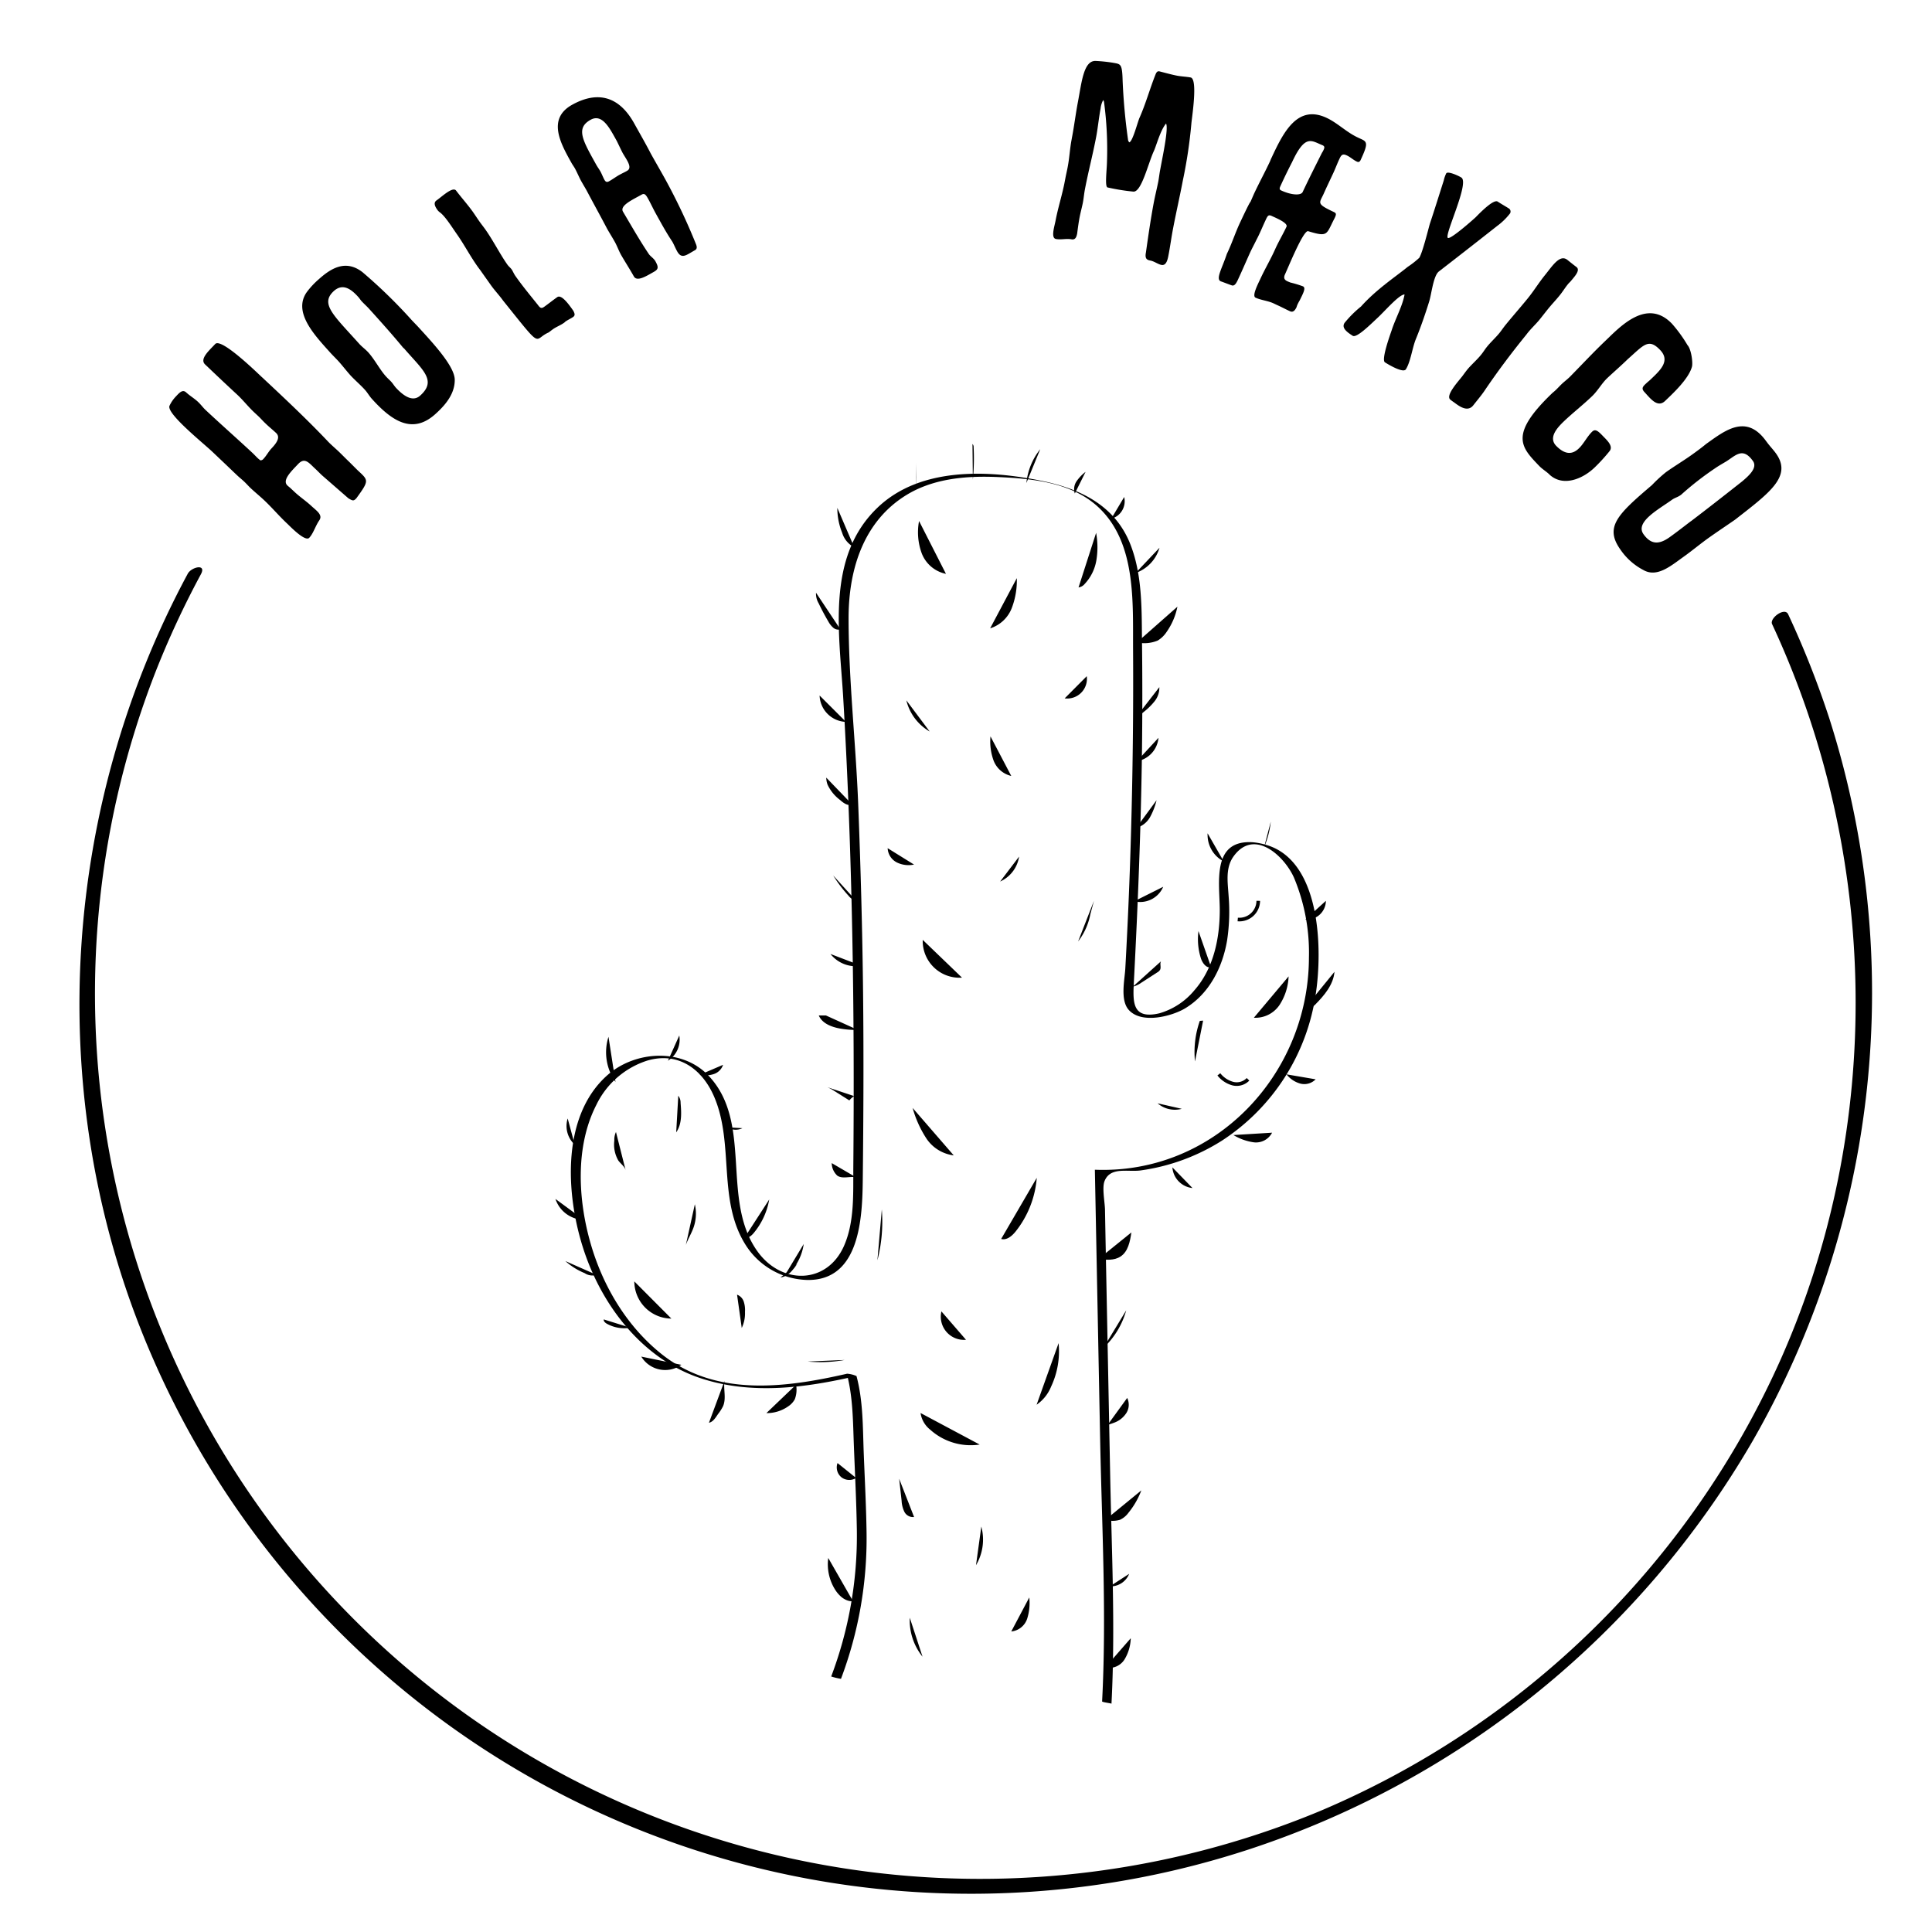 <svg id="Layer_1" data-name="Layer 1" xmlns="http://www.w3.org/2000/svg" viewBox="0 0 400 400">
  <defs>
    <style>
      .cls-1 {
        fill: none;
        stroke: #000;
        stroke-miterlimit: 10;
        stroke-width: 0.75px;
      }
    </style>
  </defs>
  <title>Artboard 2</title>
  <path d="M366.89,129.21c22.27,47.85,23.23,104,1.76,152.29A182.18,182.18,0,0,1,273.19,375a183.27,183.27,0,0,1-241-235.86,186.59,186.59,0,0,1,9.4-20.24c1.24-2.3-2-1.49-2.72-.11C13.16,166.55,9.14,224.22,29,274.84a184.84,184.84,0,0,0,230,107.92A188.57,188.57,0,0,0,362.9,298.28a186.6,186.6,0,0,0,15.85-149.51,191,191,0,0,0-8.54-21.61c-.71-1.51-3.88.83-3.32,2.05Z"/>
  <g>
    <path d="M54.55,95c.61-.65,1.05-1.51,1.66-2.16l.14-.15c1.15-1.24,1.65-2.27.8-3.06s-1.5-1.29-2.22-2c-.54-.5-1-1.06-1.55-1.56l-.72-.67c-1.23-1.14-2.29-2.52-3.58-3.72-2.17-2-4.28-4-6.44-6.06l-.16-.15c-1.22-1.14.79-2.86,2.08-4.25s9.28,6.55,9.65,6.85c4.71,4.39,9.46,8.87,13.55,13.18.35.38.69.7,1.07,1.05l1.1,1c.81.76,1.58,1.58,2.39,2.34L74,97.32c2.29,2.14,2.52,2.08-.21,5.83-.55.59-.73.59-1.68,0l-5.44-4.74c-.51-.47-1-1-1.49-1.44-1.25-1.17-2.09-2.34-3.45-.9s-3.4,3.35-2.21,4.46c.22.2.43.35.65.56l.88.82c1.07,1,2.34,1.84,3.4,2.83s2.45,1.85,1.65,3-1.21,2.68-2.07,3.6-4.08-2.48-4.59-2.95c-1.69-1.58-3.13-3.31-4.83-4.9-.85-.79-1.81-1.58-2.69-2.4-.5-.47-.95-1-1.45-1.46s-.85-.73-1.26-1.11c-1.13-1.06-2.23-2.14-3.36-3.2l-2-1.9C41.5,91.26,34.4,85.53,35.1,84a7.11,7.11,0,0,1,1.29-1.89c.74-.79,1.4-1.56,2.16-.86s1.67,1.23,2.39,1.9,1.05,1.2,1.62,1.73c3.2,3,6.52,5.92,9.72,8.9.35.33.7.71,1,1a5.91,5.91,0,0,0,.63.53A.79.79,0,0,0,54.55,95Z"/>
    <path d="M86.5,67.59c3,3.29,7.71,8.28,7.65,11.1,0,3-2.12,5.34-4.05,7.07-4.72,4.23-9,1.4-13.16-3.24-.49-.55-.85-1.21-1.34-1.76-.89-1-2-1.94-3-3-.84-.94-1.61-1.94-2.42-2.86-.59-.65-1.22-1.25-1.81-1.9-3.18-3.55-7.82-8.36-4.84-12.54a16.94,16.94,0,0,1,2.52-2.69c2.45-2.19,5.51-4.13,9-1.42a105.78,105.78,0,0,1,10.26,10ZM87,81.9c3.49-3.13.54-5.27-3.29-9.7-.09-.1-.19-.16-.26-.23-2.25-2.73-4.64-5.39-7-8-.51-.57-1.1-1.08-1.62-1.65-.21-.24-.41-.57-.65-.83-1.38-1.54-3.13-2.92-5-1.29-3,2.67-.17,5,5.16,10.94.58.66,1.32,1.17,1.91,1.82,1.35,1.51,2.38,3.55,3.62,4.93.37.42.77.76,1.13,1.15s.64.88,1,1.27C83.4,81.8,85.37,83.37,87,81.9Z"/>
    <path d="M98.85,55.14c-1.58-2.23-2.79-4.59-4.35-6.79-1-1.43-2.39-3.67-3.49-4.43a2.19,2.19,0,0,1-.47-.49c-.38-.54-.91-1.41-.17-1.93,1.2-.85,3.44-3,4.09-2,1.21,1.58,2.43,2.94,3.47,4.4.44.63.84,1.25,1.26,1.85s.84,1.12,1.25,1.69c1.7,2.4,3.08,5.19,4.64,7.39.25.34.6.61.83.92s.51,1,.81,1.4c1.4,2,3,3.93,4.66,6,.5.71.77.73,1.29.37.91-.65,1.79-1.36,2.7-2s2.48,1.62,3.33,2.82c.32.63.42,1-.12,1.34s-1,.55-1.51.89a1.69,1.69,0,0,1-.32.28c-.74.52-1.57.81-2.28,1.32-.29.2-.58.45-.9.67-3.25,1.41-1,3.87-9.4-6.59-.77-1.08-1.73-2.08-2.5-3.16l-1.94-2.74C99.44,55.92,99.13,55.54,98.85,55.14Z"/>
    <path d="M137.63,36.92a125.4,125.4,0,0,1,6.49,13.69c.23.62.18,1-.34,1.25-1.65.92-2.65,1.87-3.58.18-.36-.64-.64-1.36-1-2-.71-1.06-1.36-2.15-2-3.27l-.9-1.61-.58-1.05c-.55-1-1-2-1.56-3-.47-.84-.75-1.13-1.3-.82-2,1.11-4.58,2.28-3.88,3.53,1.78,3,3.48,6,5.39,8.83.41.52,1,.86,1.32,1.43.69,1.25.65,1.67-.36,2.23-1.47.82-3.45,2.1-4.1.91-.85-1.51-1.81-3-2.64-4.44-.49-.88-.82-1.84-1.31-2.72s-1.09-1.82-1.6-2.73c-1.36-2.6-2.82-5.23-4.21-7.86-.39-.7-.8-1.36-1.19-2.07s-.8-1.72-1.25-2.53c-.22-.4-.51-.77-.73-1.18-2.2-3.94-5.1-9.08.16-12,4.62-2.57,9.37-2.39,12.84,3.85,1.16,2.09,2.34,4.13,3.42,6.22C135.7,33.53,136.69,35.23,137.63,36.92ZM122.28,24.8c-3.16,1.75-1.62,4.29,1.23,9.42.21.37.51.77.78,1.24s.56,1.24.86,1.78.63.48,1,.26c.76-.42,1.5-1,2.3-1.41.49-.27,1-.49,1.39-.73,1.26-.7-.33-2.55-1-3.83-.4-.79-.79-1.64-1.15-2.36C126.32,26.74,124.75,23.42,122.28,24.8Z"/>
    <path d="M235.94,24.35c1.27-2.86,2.13-6,3.29-8.91.2-.51.41-.74.8-.67,1.21.31,2.58.69,3.67.9.91.17,1.9.2,2.81.37,1.55.3.22,8.51.15,9.56a99.37,99.37,0,0,1-1.75,11.7c-.65,3.41-1.42,6.75-2.06,10.12-.34,1.78-.58,3.62-.93,5.43-.19,1-.48,2.18-1.45,2-.77-.15-1.46-.75-2.33-.91-.68-.13-1.14-.38-.89-1.66.48-3.4,1-7,1.61-10.24.28-1.48.66-3,.95-4.45.15-.8.23-1.6.39-2.43l.41-2.16c.38-2,1.28-6.58.81-7.42-1.16,1.35-2,4.53-2.52,5.68-1.19,2.56-2.56,8.53-4.24,8.41a42.17,42.17,0,0,1-5.38-.87c-.56-.26-.12-3.59-.09-5.35a73.87,73.87,0,0,0-.62-12.39,1.51,1.51,0,0,0-.17-.34,4.87,4.87,0,0,0-.54,1.78c-.36,1.89-.57,4.08-.92,5.9-.69,3.63-1.64,7.22-2.32,10.81-.17.87-.24,1.76-.4,2.63s-.49,2.06-.69,3.09-.37,2.28-.51,3.39c-.14.72-.36,1.38-1.17,1.23-1.1-.21-2.13.14-3.23-.07s-.31-2.57-.08-3.78c.52-2.76,1.39-5.38,1.91-8.14l.16-.84c.14-.71.3-1.39.43-2.07.39-2,.45-3.8.82-5.73l.08-.45c.44-2.27.76-4.87,1.22-7.3.79-4.12,1.18-8.67,3.7-8.55a31.2,31.2,0,0,1,3.74.4c1.42.27,1.74.17,1.83,3.76.17,4,.55,8.18,1.11,12.09a.87.87,0,0,0,.28.6C234.54,29.22,235.54,25.21,235.94,24.35Z"/>
    <path d="M259.62,40.14c1.07-2.3,2.28-4.5,3.35-6.8a6.88,6.88,0,0,1,.32-.74c2.48-5.34,5.38-11,11.37-8.2,2.29,1.07,4.13,3,6.53,4.1l.76.35c1.2.56,1.22,1.12-.27,4.33-.22.4-.47.41-.75.28-.72-.33-1.27-.88-2-1.24s-1.14-.35-1.54.52c-.49,1-.88,2.09-1.37,3.14-.66,1.42-1.35,2.84-2,4.31-.89,1.91-1.5,2,2.15,3.71.53.25.51.49.15,1.26-1.78,3.37-1.24,4-5.5,2.7-1-.16-4.06,7.4-4.77,8.93-.57,1.22.46,1.41,1.1,1.7a22.34,22.34,0,0,1,2.61.79c.69.32,0,1.52-.67,2.91a9.27,9.27,0,0,0-.44.82,3.71,3.71,0,0,0-.21.58c-.39.83-.82,1.1-1.36.85-.74-.34-1.49-.73-2.22-1.08l-.49-.22-.71-.34c-1.15-.53-2.61-.66-3.71-1.17-.76-.35.37-2.58,1-3.91.92-2,2.18-4.16,3-6l.19-.42c.68-1.47,1.53-2.89,2.23-4.39.26-.77-2.11-1.75-3.08-2.2-.71-.33-.86,0-1.29.93-.64,1.36-1.19,2.75-1.86,4-.44.9-.92,1.78-1.34,2.69-.82,1.82-1.61,3.66-2.45,5.47-.45,1-.82,1.49-1.39,1.26-.75-.26-1.48-.56-2.23-.82-1.07-.5.3-2.7,1.28-5.68,1-2.06,1.73-4.33,2.67-6.35.28-.59,2.08-4.46,2.21-4.4C259.13,41.27,259.37,40.7,259.62,40.14Zm14.49-9.29c.16-.4.07-.61-.29-.78-2.28-.89-3.56-2.41-6.3,3.48-.85,1.64-1.64,3.26-2.43,5-.26.56-.16.74.23.91,2,.92,4,1.07,4.38.3,1.27-2.72,2.63-5.39,4-8.13A3.73,3.73,0,0,0,274.11,30.85Z"/>
    <path d="M285.14,65.87c-1.53,1.43-4.28,4.16-5.08,3.65-1.3-.83-2.33-1.66-1.69-2.66a22.84,22.84,0,0,1,3.41-3.4c3.21-3.58,7.08-6.1,9.67-8.21a18.35,18.35,0,0,0,2.39-1.87c.68-1.07,1.89-6,2.18-7,1-3,1.93-6,2.89-9a6.54,6.54,0,0,1,.52-1.49c.32-.51,2.5.47,3.13.87,1.74,1.11-3.62,12-2.79,12.5.58.37,5.64-4.16,5.77-4.3,1.25-1.29,3.74-3.74,4.54-3.22s1.49.9,2.23,1.37a.76.76,0,0,1,.33,1.07A13.23,13.23,0,0,1,310,46.76c-4.14,3.26-8.16,6.4-12,9.37a1.93,1.93,0,0,0-.48.51c-.86,1.36-1.17,4.29-1.62,5.77-.86,2.76-1.75,5.32-2.78,7.84-.74,1.84-1.07,4.66-2.05,6.21-.54.84-3.53-.93-4.33-1.44s1-5.51,1.39-6.64c.77-2.41,2.24-5,2.67-7.41C289.69,60.93,286.63,64.51,285.14,65.87Z"/>
    <path d="M303.84,76.45c.85-1,2-2,2.8-3,.42-.5.78-1.11,1.21-1.64.8-1,1.79-1.88,2.59-2.86.43-.54.86-1.18,1.3-1.72,1.51-1.85,3.06-3.61,4.57-5.46,1.26-1.55,2.31-3.28,3.55-4.8,1.57-1.94,3.1-4.42,4.68-3.14.61.49,1.24,1,1.87,1.47.81.66-.38,1.92-1.14,2.84-.19.24-.44.44-.63.68-.61.74-1.13,1.61-1.74,2.35-.75.93-1.58,1.79-2.31,2.69s-1.31,1.66-1.94,2.44c-.85,1-1.88,1.94-2.65,3-3.16,3.88-6.13,7.86-8.68,11.65-.69,1-1.54,2-2.32,3-1.31,1.61-3.32-.22-4.05-.71a8.74,8.74,0,0,1-.71-.53c-.87-.81,1.22-3.22,2.24-4.48l.29-.36C303.16,77.34,303.48,76.9,303.84,76.45Z"/>
    <path d="M332.73,78.32c-1.12,1.07-1.92,2.58-3.13,3.73-1.9,1.82-3.93,3.39-5.81,5.18-1.4,1.34-3.19,3.32-1.67,5,1.32,1.38,3,2.33,4.76.61,1-.93,1.71-2.47,2.77-3.48.65-.62,1.23-.12,2.23.93.82.85,2.22,2.09,1.34,3.14a36.39,36.39,0,0,1-3.09,3.38c-2.49,2.38-6.48,4-9.26,1.51-.63-.66-1.54-1.16-2.22-1.88-3.69-3.86-6.33-6.4,2.8-15.12a9.32,9.32,0,0,0,.75-.66c.47-.46.95-1,1.43-1.42s1.11-.91,1.59-1.42c2.49-2.54,4.71-4.92,7.12-7.22,3-2.86,8.59-9,13.81-3.59a28.86,28.86,0,0,1,3.23,4.45c.74.77,1.14,3.49.93,4.44-.68,2.54-3.95,5.56-5.57,7.11s-3.14-.64-4.37-1.94c-.66-.8-.08-1.19.79-2a8.17,8.17,0,0,0,.7-.62c1.93-1.84,4-3.77,1.84-6-2.4-2.51-3.39-1-6.69,1.91l0,0C335.61,75.73,333.91,77.2,332.73,78.32Z"/>
    <path d="M353.73,111.38c-1.76,1.26-3.45,2.68-5.21,3.93-2.63,1.88-5.46,4.32-8.27,2.71a13.09,13.09,0,0,1-4.75-4.22c-3.33-4.67-.65-7.27,6.51-13.36a29.63,29.63,0,0,1,2.92-2.69c1.73-1.23,3.63-2.37,5.36-3.6,1-.72,2-1.45,2.94-2.23,3.93-2.8,8.34-6.33,12.46-.54l.09.11c.59.83,1.34,1.58,1.93,2.41,3.37,4.73-1.35,8.13-8.49,13.7l0,0C357.38,108.87,355.55,110.09,353.73,111.38Zm-3.62-3.48c3.56-2.71,7.08-5.47,10.57-8.22,1.3-1.1,3.27-2.8,2.25-4.23-2.25-3.16-3.76-.88-5.95.33-.67.4-1.29.75-1.93,1.2a62.94,62.94,0,0,0-7,5.46l-.18.12c-.52.37-1.12.5-1.67.89-2.77,2-7.73,4.61-5.93,7.15,1.53,2.14,3.18,2.2,5.38.64,1.53-1.09,3-2.25,4.48-3.37Z"/>
  </g>
  <path d="M174.11,347.6a82.31,82.31,0,0,0,5.3-30.39c-.08-5.43-.37-10.87-.58-16.31s-.11-10.77-1.5-16a5.82,5.82,0,0,0-1.94-.49c-13.12,3-27.45,4.83-38.65-4.25-7.13-5.78-12-14.07-14.49-22.82-2.58-9-3.18-20,1.21-28.57a17.68,17.68,0,0,1,10.6-9.2c6.34-1.84,11.28,1.72,13.75,7.39,4.31,9.89.62,21.65,6.7,31A15.57,15.57,0,0,0,167,265c11.1.29,11.55-13,11.63-21,.14-12.83.2-25.67.06-38.5s-.5-25.89-1-38.82-2-25.84-2-38.72c0-10.37,3.28-20.68,12.88-26,5.5-3,11.91-3.46,18.07-3.19,7.25.32,15.4,1.13,20.89,6.36,7.74,7.37,7,19.57,7.06,29.37q.12,19.23-.44,38.46-.28,9.87-.76,19.71c-.13,2.63-.26,5.26-.41,7.88-.13,2.36-1.12,6.58.77,8.6,2.74,2.94,9,1.18,11.58-.36,5-3,7.78-8.46,8.73-14.11a39.71,39.71,0,0,0,.31-9.18c-.17-2.74-.71-5.76,1-8.16,4.2-5.91,10.42-.27,12.51,4.31A40.29,40.29,0,0,1,271,198.29c-.08,24.31-19.61,44.87-44.32,43.89h0l1.09,55.75c.36,18.07,1.35,36.27.41,54.33,0,.17,2,.4,1.94.48.84-16.08,0-32.26-.29-48.36l-.94-47.78-.11-6c0-1.51-.64-4.58-.12-6,1.16-3.1,4.81-1.92,7.46-2.27A42.32,42.32,0,0,0,253,236.15a43.69,43.69,0,0,0,19.41-30.34c1.42-9.23,1.05-27.27-9.95-30.79a14.22,14.22,0,0,0-3.07-.64c-8.61-.56-6.87,8.4-6.85,14,0,5.88-1.26,12.09-5.23,16.62a14.71,14.71,0,0,1-7.26,4.79c-5.83,1.36-5.49-2.54-5.28-6.76.82-15.77,1.45-31.53,1.66-47.31q.15-11.83,0-23.68c-.06-6.31,0-12.89-2.23-18.9-3.06-8.34-10.37-11.92-18.51-13.58-11.14-2.29-25.11-2.89-33.92,5.46-10.77,10.2-8,26-7.2,39.29,1.91,32.39,2.39,64.8,2.1,97.24-.05,5.41.3,11.32-1.92,16.38-3.52,8-12.92,8.13-17.92,1.16-7.69-10.73-.84-26.66-10.18-36.43-5.45-5.69-15-5.12-20.72-.21-10.23,8.83-8.73,26.39-4.56,37.83,4.08,11.2,12.38,21.46,24,25.17,10.47,3.35,21.37,1.87,31.89-.55l-1.94-.49c1.3,4.9,1.27,10,1.47,15,.22,5.76.52,11.53.61,17.3a82.19,82.19,0,0,1-5.31,30.39,14.23,14.23,0,0,0,2,.48Z"/>
  <path d="M171.07,161a4.18,4.18,0,0,0,.28,1.48,8.44,8.44,0,0,0,2.58,3.15c.7.63,1.63,1.3,2.51.94"/>
  <path d="M172.51,181.26a27.3,27.3,0,0,0,3.16,4.18,3.15,3.15,0,0,0,1.65,1.12"/>
  <path d="M171.94,197.51a6.69,6.69,0,0,0,6.39,2.44"/>
  <path d="M171,210.24l-1.48,0c.7,1.66,2.64,2.39,4.41,2.71a19.79,19.79,0,0,0,3.68.29"/>
  <path d="M171.31,225.1a9.28,9.28,0,0,1,1.45.79l3.09,1.94a3.7,3.7,0,0,1,1-.89"/>
  <path d="M175.16,149.46a5.66,5.66,0,0,1-5.47-5.46"/>
  <path d="M174,130.31a1.65,1.65,0,0,1-1.51-.37,4.59,4.59,0,0,1-1-1.28c-.72-1.22-1.39-2.48-2-3.76a3.87,3.87,0,0,1-.54-2.18"/>
  <path d="M176.86,113.31a5,5,0,0,1-2.5-3,13.59,13.59,0,0,1-1-5.16"/>
  <path d="M189.66,101.74q.08-2.94,0-5.9"/>
  <path d="M201.42,99.3a45.28,45.28,0,0,0,.16-6.69.88.88,0,0,0-.24-.69"/>
  <path d="M212.5,100A13.39,13.39,0,0,1,215.37,93"/>
  <path d="M222.53,102.17a2.9,2.9,0,0,1,.38-2.56,8.63,8.63,0,0,1,1.85-1.92"/>
  <path d="M230.07,107.4a3.75,3.75,0,0,0,2.68-4.5"/>
  <path d="M235.12,118.63a7.83,7.83,0,0,0,4.94-5.22"/>
  <path d="M235.39,133a7.21,7.21,0,0,0,4.3-.38,5.79,5.79,0,0,0,1.84-1.78,13.75,13.75,0,0,0,2.24-5.23"/>
  <path d="M235.66,147.9a1.54,1.54,0,0,0,1.11-.48,13.51,13.51,0,0,0,2.26-2.21,4.46,4.46,0,0,0,1-2.94"/>
  <path d="M235.37,157.61a5.4,5.4,0,0,0,4.48-4.85"/>
  <path d="M235.24,171.41a4.69,4.69,0,0,0,2.87-2.24,13.93,13.93,0,0,0,1.34-3.49"/>
  <path d="M234.83,186.6a5.18,5.18,0,0,0,6-3"/>
  <path d="M234.53,204.29a5.36,5.36,0,0,0,1.82-.87l3.24-2.09a1.49,1.49,0,0,0,.58-.53c.29-.54-.1-1.26.21-1.78"/>
  <path d="M195.85,118.81a6.84,6.84,0,0,1-5-4.21,12.61,12.61,0,0,1-.57-6.73"/>
  <path d="M205,130.09a7.07,7.07,0,0,0,4.47-4.18,16,16,0,0,0,1.05-6.21"/>
  <path d="M223.3,121.62a2,2,0,0,0,1.28-.73,9.41,9.41,0,0,0,2.43-5,16.54,16.54,0,0,0-.07-5.57"/>
  <path d="M192.48,151.45a10.25,10.25,0,0,1-4.83-6.45"/>
  <path d="M209.37,160.65a5.15,5.15,0,0,1-3.66-3.19,11.53,11.53,0,0,1-.64-5"/>
  <path d="M220.43,144.59A4.08,4.08,0,0,0,225,140"/>
  <path d="M189.24,179a5.49,5.49,0,0,1-3.57-.45,3.48,3.48,0,0,1-1.89-2.94"/>
  <path d="M199.17,202.41a7.61,7.61,0,0,1-8.13-7.82"/>
  <path d="M207.07,182.51a6.76,6.76,0,0,0,3.92-5.16"/>
  <path d="M223.21,194.92a13.3,13.3,0,0,0,2.53-5.63l.75-2.78"/>
  <path d="M197.46,239.21a8,8,0,0,1-5.68-3.53,22.73,22.73,0,0,1-2.83-6.29"/>
  <path d="M212.94,223.16l1.37-8.15"/>
  <path d="M253.37,178.36a6.22,6.22,0,0,1-3.35-5.83"/>
  <path d="M261.73,175.37a18.24,18.24,0,0,0,1.37-5.25"/>
  <path d="M270.26,190.37a3.91,3.91,0,0,0,4.25-3.86"/>
  <path d="M270.05,208.86c.77.4,1.64-.25,2.24-.86,1.89-1.91,3.77-4.12,4-6.8"/>
  <path d="M266.35,222.43a5.54,5.54,0,0,0,2.85,1.91,3.27,3.27,0,0,0,3.19-.88"/>
  <path d="M255.37,235a11.07,11.07,0,0,0,4.25,1.51,3.75,3.75,0,0,0,3.75-2"/>
  <path d="M242.73,241.69a4.64,4.64,0,0,0,4.16,4.28"/>
  <path d="M250.75,200.25c-1,.27-1.83-.9-2.14-1.91a13.12,13.12,0,0,1-.48-5.57"/>
  <path d="M259.6,210.71a6,6,0,0,0,5.33-2.67,11.64,11.64,0,0,0,1.86-5.89"/>
  <path d="M247.41,219.76a19.47,19.47,0,0,1,1-8.4l.68-.05"/>
  <path d="M239.67,228.43a5.47,5.47,0,0,0,5,1.14"/>
  <path d="M127.43,224a10.63,10.63,0,0,1-1.45-9.34"/>
  <path d="M119,237a5.25,5.25,0,0,1-1.47-5.43"/>
  <path d="M115,248.23a6.31,6.31,0,0,0,5.88,4.32"/>
  <path d="M138.29,219.61a5.14,5.14,0,0,0,2.35-5.22"/>
  <path d="M144.85,222.54a5.84,5.84,0,0,0,2.85-.14,3,3,0,0,0,2-1.94"/>
  <path d="M150.58,233.4a3.26,3.26,0,0,0,3.13.18"/>
  <path d="M154.19,256.18c.66.26,1.35-.3,1.81-.84a14.78,14.78,0,0,0,3.26-7"/>
  <path d="M162.6,263.87a1.78,1.78,0,0,0,1.25-.74,10.69,10.69,0,0,0,2.55-5.57"/>
  <path d="M177.22,243.74c-1.29-.25-2.77.4-3.86-.33a3.59,3.59,0,0,1-1.16-2.6"/>
  <path d="M161.59,264.48c1.52-.16,2.59-1.54,3.46-2.8"/>
  <path d="M117.05,261.09a13.85,13.85,0,0,0,4,2.5,2.9,2.9,0,0,0,2.47.36"/>
  <path d="M125,273.17c-.06.4.32.71.67.91a7.43,7.43,0,0,0,4.85.81"/>
  <path d="M132.77,280.87a5.78,5.78,0,0,0,8.3,1.7"/>
  <path d="M164.82,286.69a5.62,5.62,0,0,1-.26,3,4.08,4.08,0,0,1-1.34,1.46,7.7,7.7,0,0,1-4.55,1.42"/>
  <path d="M150,285.89c-.26,1.76.42,3.67-.32,5.29a9.41,9.41,0,0,1-1,1.56c-.52.74-1,1.62-1.9,1.83"/>
  <path d="M129.53,242.28c-.23-.8-1-1.31-1.51-2a6.59,6.59,0,0,1-.83-4.14,3.79,3.79,0,0,1,.34-1.77"/>
  <path d="M140,234.44c1.21-1.72,1.08-4,.91-6.09a2.34,2.34,0,0,0-.48-1.49"/>
  <path d="M142,257.75c.45-1.26,1.17-2.4,1.61-3.66a8.67,8.67,0,0,0,.25-4.76"/>
  <path d="M131.33,265.3A7.73,7.73,0,0,0,139,273"/>
  <path d="M153.57,274.94a7,7,0,0,0,.67-3.32,5.69,5.69,0,0,0-.24-2.09,2.3,2.3,0,0,0-1.4-1.48"/>
  <path d="M167.22,281.89a28.42,28.42,0,0,0,7.65-.32"/>
  <path d="M181.66,260.93a32.2,32.2,0,0,0,.91-10.53"/>
  <path d="M207.28,256.51c1.15.33,2.25-.62,3-1.55a20.39,20.39,0,0,0,4.37-11.1"/>
  <path d="M214.62,290.83a8.34,8.34,0,0,0,3-3.75,17.19,17.19,0,0,0,1.55-9"/>
  <path d="M202.83,299.08A12.53,12.53,0,0,1,192.59,296a5.39,5.39,0,0,1-2-3.45"/>
  <path d="M176.61,331.52c-1.55.1-2.9-1.1-3.72-2.42a9.88,9.88,0,0,1-1.41-6.54"/>
  <path d="M177.25,306a2.68,2.68,0,0,1-3.05-.15,2.65,2.65,0,0,1-.8-2.94"/>
  <path d="M229.33,295a15.14,15.14,0,0,0,1.48-.5,5,5,0,0,0,2.42-2,3.2,3.2,0,0,0,.14-3.07"/>
  <path d="M228.45,279.07a16.8,16.8,0,0,0,4.72-7.78"/>
  <path d="M227.43,260.66c1.55.2,3.24.35,4.54-.5,1.59-1,2-3.14,2.27-5"/>
  <path d="M228.87,314.66a5.32,5.32,0,0,0,3,0,4.51,4.51,0,0,0,1.75-1.44,16.48,16.48,0,0,0,2.68-4.65"/>
  <path d="M229.78,328.44a4.14,4.14,0,0,0,4-2.59"/>
  <path d="M228.82,345.24a3.77,3.77,0,0,0,4-1.67,8.92,8.92,0,0,0,1.29-4.39"/>
  <path d="M209.37,337.78a3.88,3.88,0,0,0,3.29-2.63,10.73,10.73,0,0,0,.44-4.41"/>
  <path d="M191,343a12,12,0,0,1-2.64-8.06"/>
  <path d="M202.07,324.06a10.38,10.38,0,0,0,1.1-8"/>
  <path d="M189.25,314.08a2,2,0,0,1-2-1.06,5.83,5.83,0,0,1-.58-2.3l-.51-4.56"/>
  <path d="M200,277.39a4.8,4.8,0,0,1-5.09-5.88"/>
  <path class="cls-1" d="M256.26,190.37a3.91,3.91,0,0,0,4.25-3.86"/>
  <path class="cls-1" d="M252.35,222.43a5.54,5.54,0,0,0,2.85,1.91,3.27,3.27,0,0,0,3.19-.88"/>
</svg>
